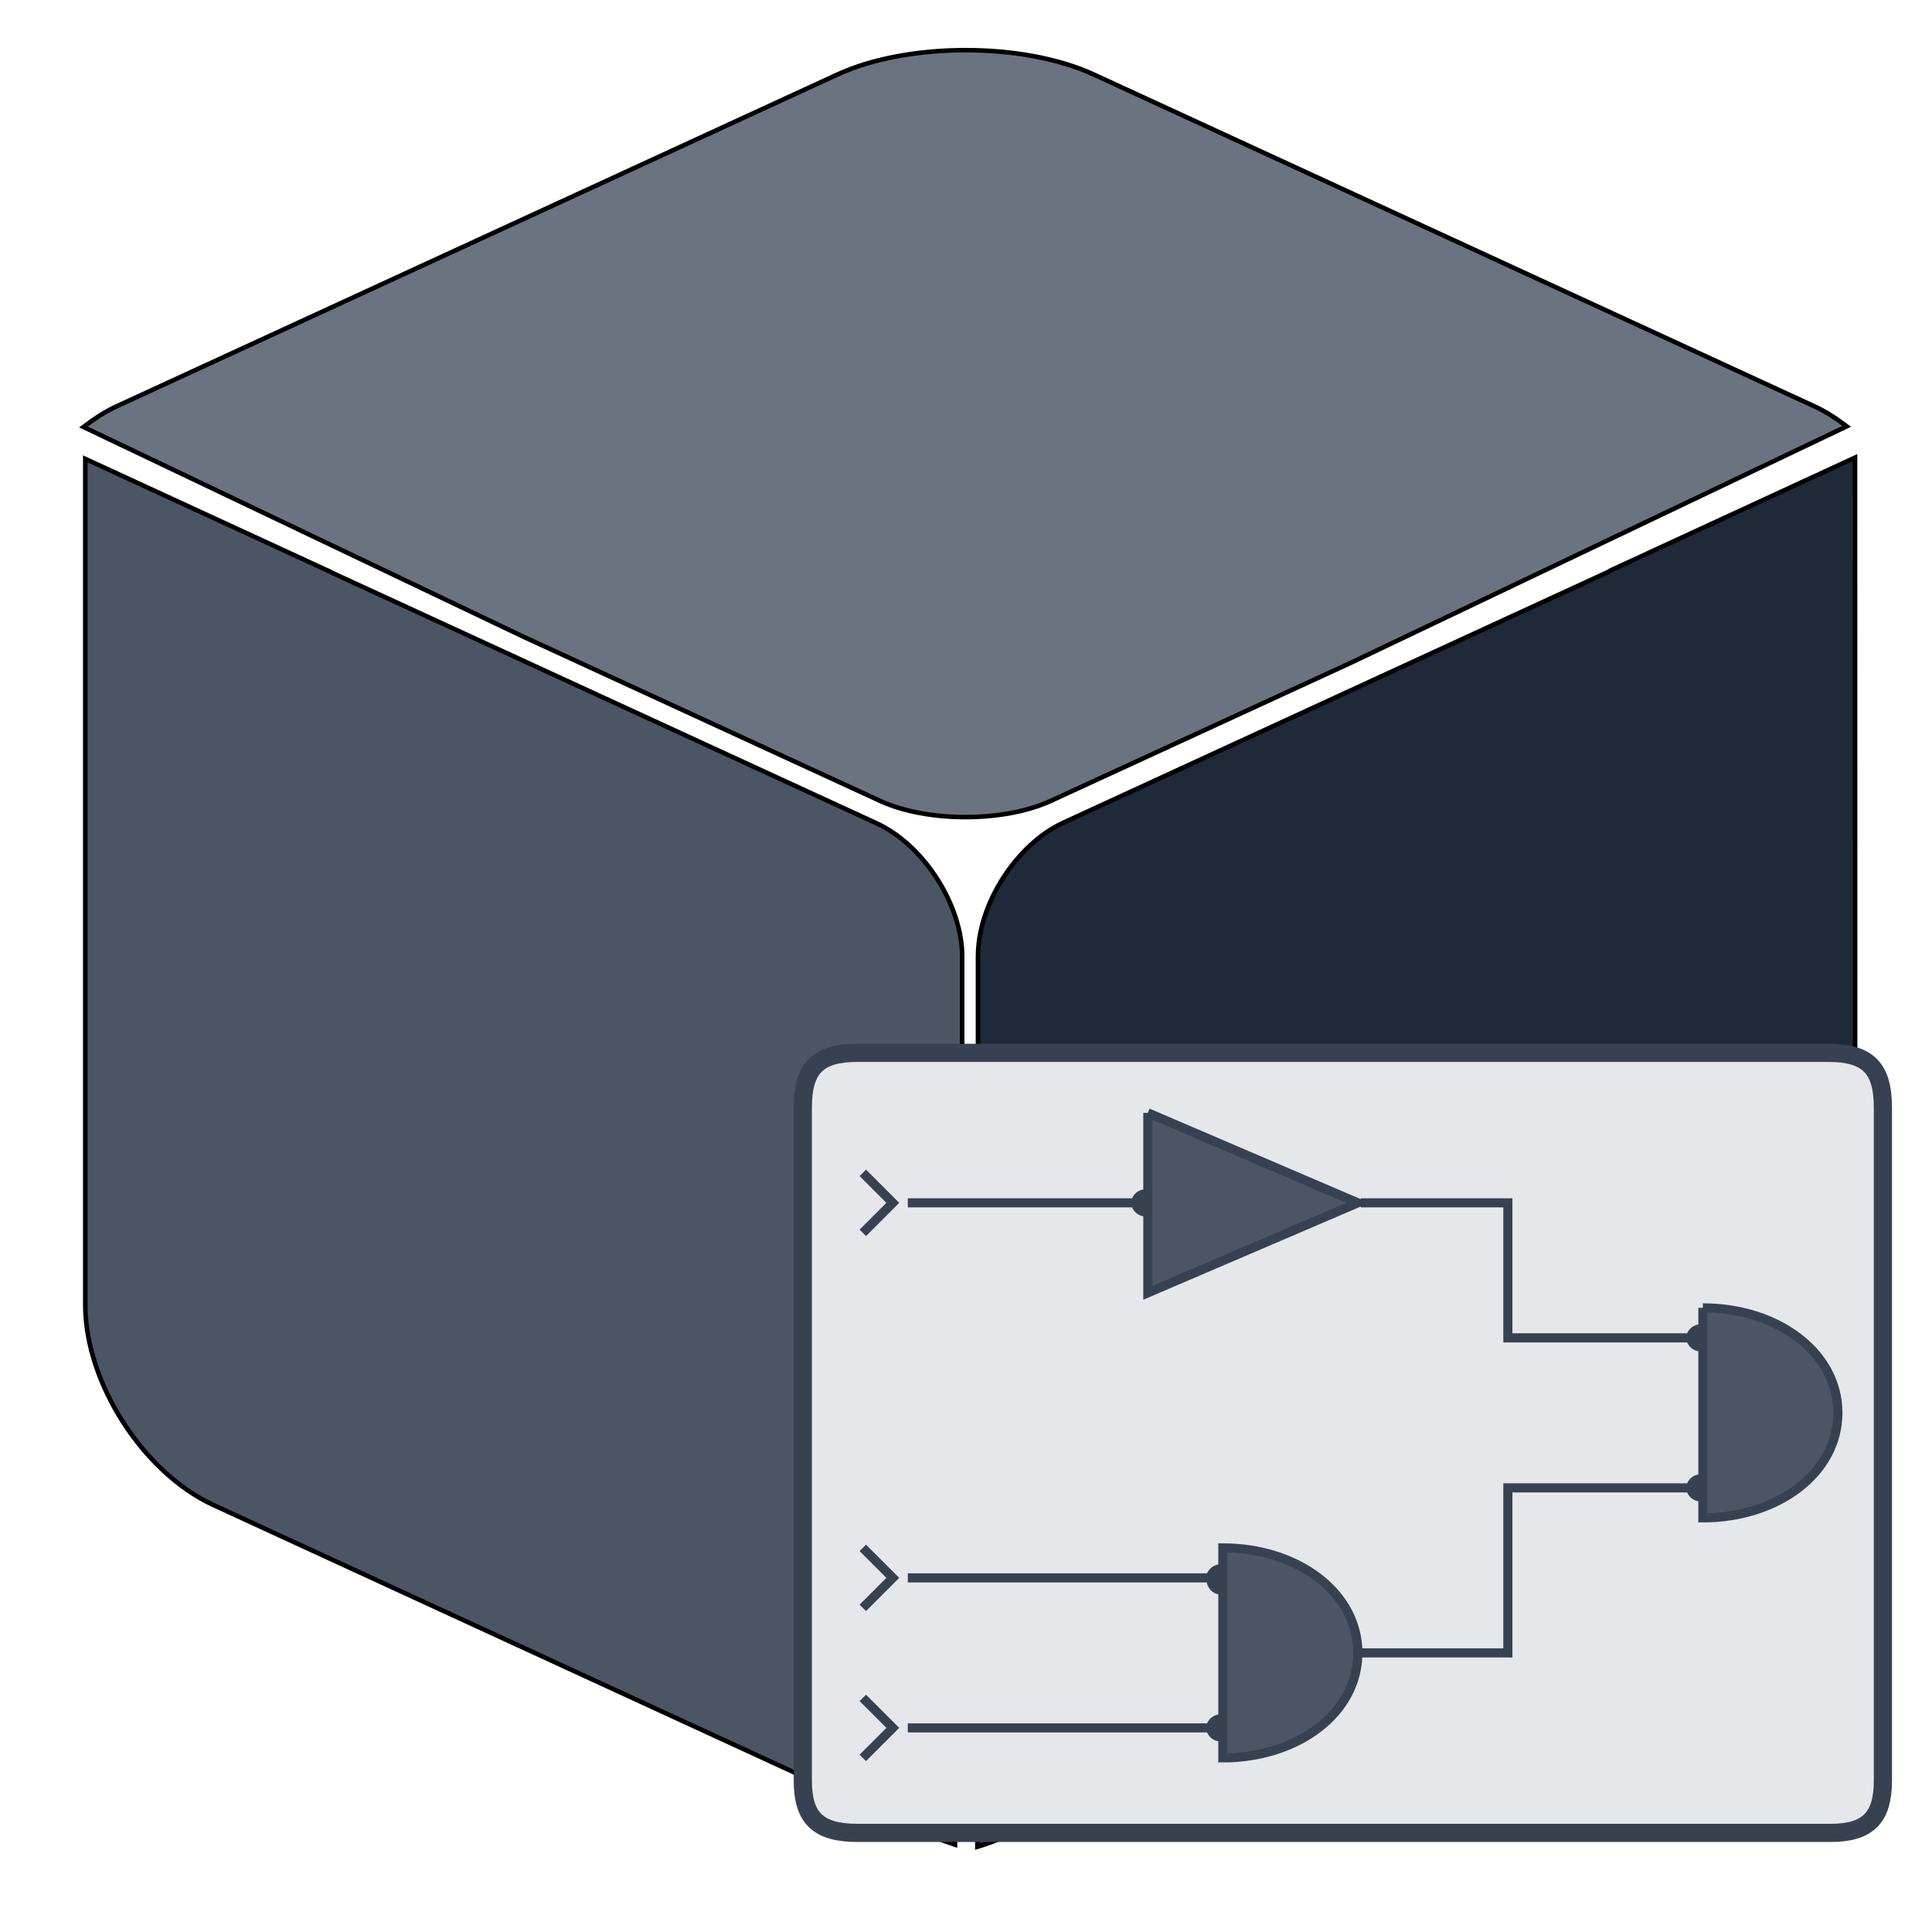 <?xml version="1.0" encoding="UTF-8"?>
<svg width="850pt" height="850pt" version="1.1" viewBox="0 0 850 850" xmlns="http://www.w3.org/2000/svg">
    <defs>
        <style type="text/css">
            .top {
            fill:#6b7280;
            stroke: black;
            stroke-width: 2;
            }
            .left {
            fill: #4b5563;
            stroke: black;
            stroke-width: 2;
            }
            .right {
            fill:#1f2937;
            stroke: black;
            stroke-width: 2;
            }

            @media (prefers-color-scheme: dark) {
            .top {
            fill:#f9fafb;
            stroke: white;
            stroke-width: 2;
            }
            .left {
            fill: #e5e7eb;
            stroke: white;
            stroke-width: 2;
            }
            .right {
            fill: #9ca3af;
            stroke: white;
            stroke-width: 2;
            }
            }
        </style>
        <style type="text/css">
            .logic {
            fill: #4b5563;
            stroke: #374151;
            stroke-width: 4;
            }
            .logicBackground {
            fill: #e5e7eb;
            stroke: #374151;
            stroke-width: 8;
            }
            @media (prefers-color-scheme: dark) {
            .logic {
            fill: #374151;
            stroke: #374151;
            stroke-width: 4;
            }
            .logicBackground {
            fill: #f9fafb;
            stroke: #374151;
            stroke-width: 8;
            }
            }
        </style>
    </defs>
    <g>
        <path class="top"
              d="M 230 280 l 157.18 72.352 c 20.668 9.516 54.496 9.516 75.145 0 l 132.64 -61.055 l 217.53 -103.74 c -4.574 -3.434 -9.25 -6.516 -14.191 -8.773 l -317.09 -146.01 c -30.992 -14.277 -81.746 -14.277 -112.76 0 l -317.19 146.01 c -5.07 2.316 -9.867 5.523 -14.543 9.062 z"/>
        <path class="left"
              d="m 423.34 420.96 c 0 -22.801 -16.902 -49.16 -37.574 -58.695 l -239.42 -110.15 c -0.207 -0.082 -0.371 -0.25 -0.578 -0.352 l -108.25 -49.883 v 372.25 c 0 34.137 25.387 73.738 56.398 88.035 l 317.19 146.03 c 2.812 1.305 5.957 2.34 9.062 3.394 l 3.144 -193.8 l 0.004 -196.82 z"/>
        <path class="right"
              d="m 708.59 250.96 c -0.434 0.227 -0.809 0.539 -1.281 0.766 l -239.46 110.21 c -20.691 9.496 -37.574 35.918 -37.574 58.676 v 162.12 l 0.477 -0.019 l -0.746 229.8 c 4.469 -1.344 8.711 -2.938 12.621 -4.738 l 317.17 -146.03 c 30.992 -14.277 56.398 -53.875 56.398 -88.035 l -0.062 -372.39 z"/>
        <path class="logicBackground"
              d="m 377.4 463.2 L 804.2 463.2 C 821.8 463.2 828.4 469.8 828.4 487.4 L 828.4 783.3 C 828.4 799.8 821.8 806.4 805.3 806.4 L 377.4 806.4 C 359.8 806.4 353.2 799.8 353.2 783.3 L 353.2 487.4 C 353.2 469.8 359.8 463.2 377.4 463.2"/>
        <path class="logic"
              d="m 379.6 516 L 392.8 529.2 L 379.6 542.4 L 392.8 529.2 M 399.4 529.2 L 399.4 529.2 L 498.4 529.2 M 505 489.6 L 505 568.8 L 597.4 529.2 L 505 489.6 M 598.72 529.2 L 663.4 529.2 L 663.4 588.6 L 742.6 588.6 L 663.4 588.6 L 663.4 529.2 M 749.2 575.4 C 782.2 575.4 808.6 595.2 808.6 621.6 C 808.6 648 782.2 667.8 749.2 667.8 L 749.2 575.4 M 742.6 654.6 L 663.4 654.6 L 663.4 727.2 L 598.72 727.2 L 663.4 727.2 L 663.4 654.6 M 597.4 727.2 C 597.4 700.8 571 681 538 681 L 538 773.4 C 571 773.4 597.4 753.6 597.4 727.2 M 531.4 694.2 L 399.4 694.2 M 531.4 760.2 L 399.4 760.2 M 379.6 681 L 392.8 694.2 L 379.6 707.4 L 392.8 694.2 M 379.6 747 L 392.8 760.2 L 379.6 773.4 L 392.8 760.2 M 532.72 694.2 C 532.72 691.56 535.36 690.24 536.68 690.24 L 536.68 699.48 C 535.36 699.48 532.72 698.16 532.72 694.2 M 532.72 760.2 C 532.72 757.56 535.36 756.24 536.68 756.24 L 536.68 764.16 C 535.36 764.16 532.72 762.84 532.72 760.2 M 743.92 588.6 C 743.92 585.96 746.56 584.64 747.88 584.64 L 747.88 592.56 C 746.56 592.56 743.92 591.24 743.92 588.6 M 743.92 654.6 C 743.92 651.96 746.56 650.64 747.88 650.64 L 747.88 658.56 C 746.56 658.56 743.92 657.24 743.92 654.6 M 499.72 529.2 C 499.72 526.56 502.36 525.24 503.68 525.24 L 503.68 533.16 C 502.36 533.16 499.72 531.84 499.72 529.2 z"/>
    </g>
</svg>
